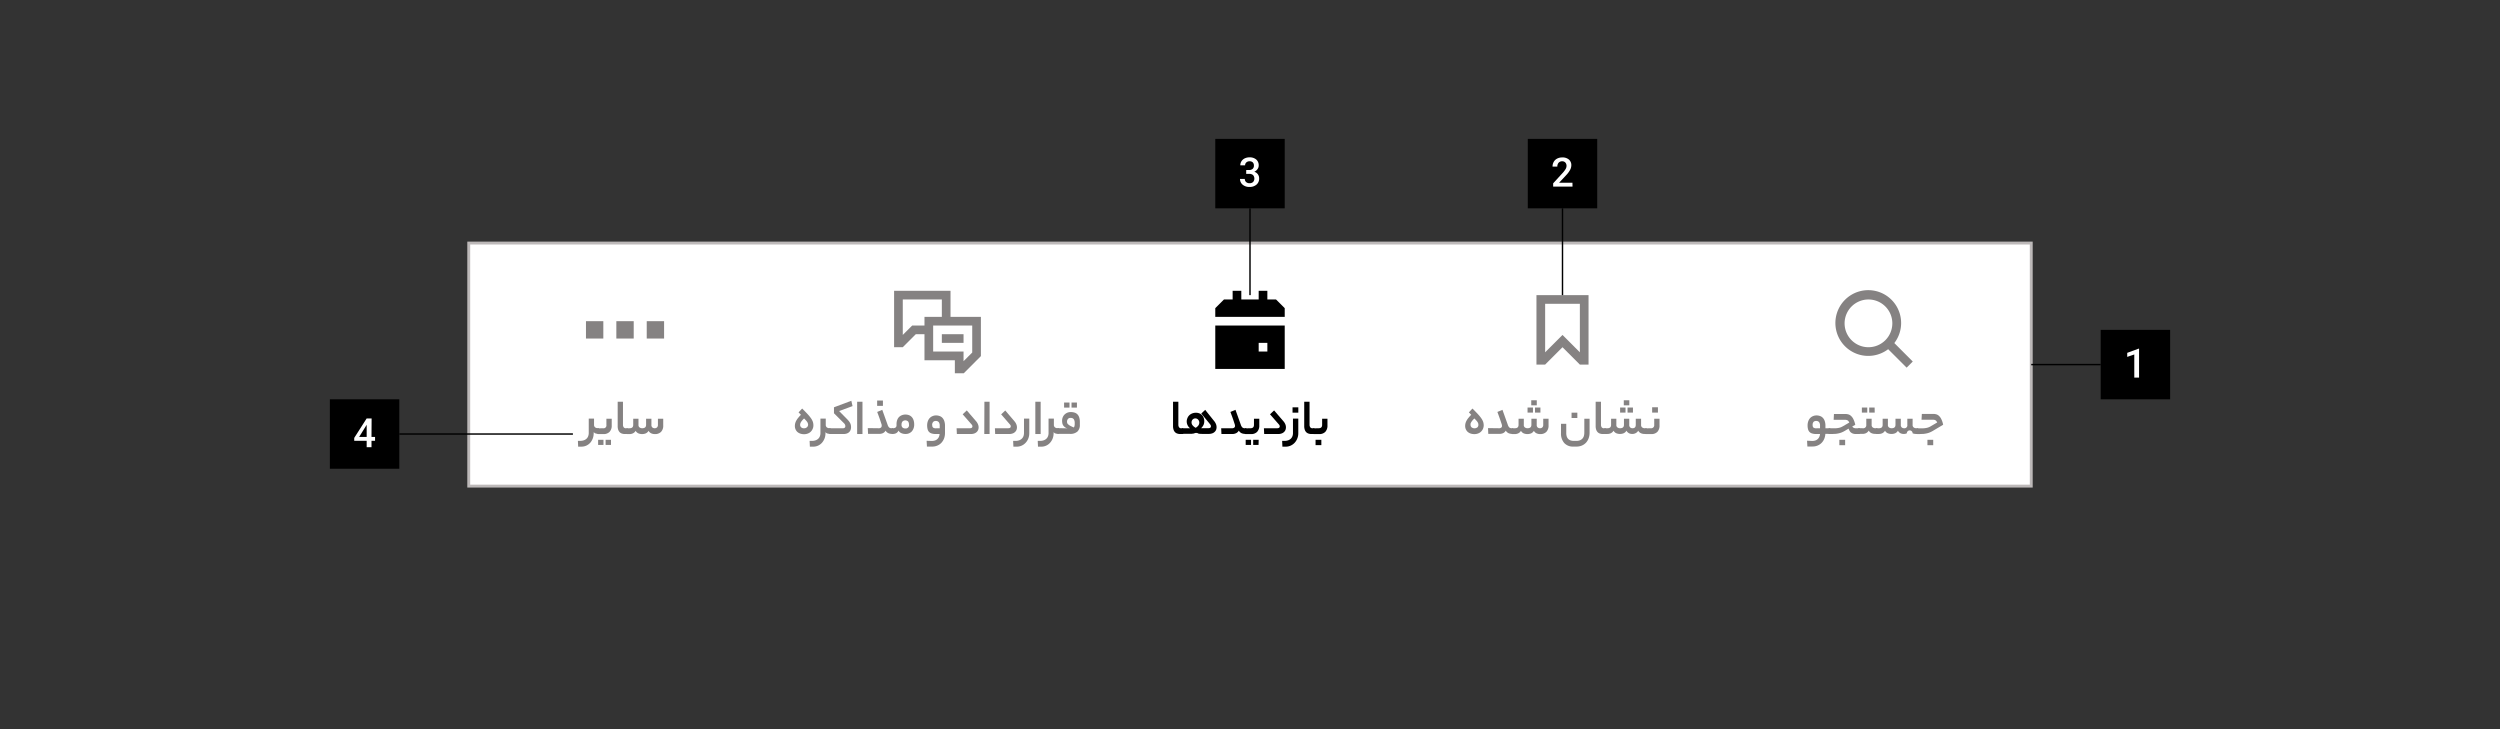 <svg xmlns="http://www.w3.org/2000/svg" viewBox="0 0 864 252"><rect x="0" y="0" width="864" height="252" fill="#333333" stroke="none"/><defs><style>.cls-1{fill:#fff;}.cls-2{fill:#bdb9b9;}.cls-3{fill:#858282;}.cls-4{fill:none;}</style></defs><title>material-79</title><g id="Layer_1" data-name="Layer 1"><rect class="cls-1" x="162" y="84" width="540" height="84"/><path class="cls-2" d="M702.5,168.5h-541v-85h541Zm-540-1h539v-83h-539Z"/><path class="cls-3" d="M328.5,109.5v-9H309V120h3l4.5-4.5h3v9H330V129h3.08l5.92-5.93V109.5Zm-13.24,3L312,115.75V103.5h13.5v6h-6v3ZM336,121.83l-3,3V121.5H322.5v-9H336Zm-3-3.33h-7.5v-3H333Z"/><rect class="cls-4" x="306" y="96" width="36" height="36"/><path d="M420,127.5h24v-15H420Zm15-9h3v3h-3Zm9-12v3H420v-3l3-3h3v-3h3v3h6v-3h3v3h3Z"/><rect class="cls-4" x="414" y="96" width="36" height="36"/><path class="cls-3" d="M549,126V102H531v24h3l6-6,6,6Zm-15-4.24V105h12v16.76l-6-6Z"/><rect class="cls-4" x="522" y="96" width="36" height="36"/><path class="cls-3" d="M202.51,111h6v6h-6Zm10.5,6h6v-6h-6Zm10.5-6v6h6v-6Z"/><rect class="cls-4" x="198" y="96" width="36" height="36"/><path class="cls-3" d="M626.27,152.39a3.43,3.43,0,0,0,1.17-.18,2.26,2.26,0,0,0,.82-.52,2.21,2.21,0,0,0,.51-.76A3,3,0,0,0,629,150h-1.22a5,5,0,0,1-1.53-.2,2.07,2.07,0,0,1-.94-.58,2.29,2.29,0,0,1-.47-.95,5.34,5.34,0,0,1-.14-1.26,4.34,4.34,0,0,1,.2-1.32,3.25,3.25,0,0,1,.58-1.09,2.9,2.9,0,0,1,1-.75,3.1,3.1,0,0,1,1.33-.28,3.45,3.45,0,0,1,1.16.2,2.37,2.37,0,0,1,1,.63,3,3,0,0,1,.66,1.12,5,5,0,0,1,.24,1.67V148h1.46c.27,0,.4.32.4.95s-.13,1-.4,1h-1.49a5.14,5.14,0,0,1-.36,1.67,4.47,4.47,0,0,1-.89,1.39,4.09,4.09,0,0,1-1.36.94,4.26,4.26,0,0,1-1.78.36h-1.82l-.11-2Zm.18-5.5a1.17,1.17,0,0,0,.27.88,1.74,1.74,0,0,0,1.11.25H629v-.85a1.94,1.94,0,0,0-.35-1.31,1.27,1.27,0,0,0-1-.38,1.18,1.18,0,0,0-.92.36A1.5,1.5,0,0,0,626.45,146.89Z"/><path class="cls-3" d="M640.14,147.39a1.24,1.24,0,0,0,.58.5,2.08,2.08,0,0,0,.79.13h1a.3.3,0,0,1,.31.24,2.19,2.19,0,0,1,.09.71,2.51,2.51,0,0,1-.09.78.3.3,0,0,1-.31.25h-1.1a3.44,3.44,0,0,1-1-.14,2.47,2.47,0,0,1-.72-.39,2,2,0,0,1-.48-.59,4,4,0,0,1-.33-.75l-1.46.86a7.81,7.81,0,0,1-1,.48,6,6,0,0,1-1,.3,8.8,8.8,0,0,1-1.14.18c-.41,0-.89.05-1.43.05h-.65a.31.31,0,0,1-.31-.24,2.23,2.23,0,0,1-.08-.71,2.57,2.57,0,0,1,.08-.78.31.31,0,0,1,.31-.25H633c.45,0,.85,0,1.21,0a7,7,0,0,0,1-.1,4.68,4.68,0,0,0,.84-.2,5.07,5.07,0,0,0,.79-.37l2.28-1.32c-.08-.15-.16-.29-.24-.41a1,1,0,0,0-.29-.3,1.65,1.65,0,0,0-.42-.18,2.87,2.87,0,0,0-.65-.06h-3.81l.1-2h4a3.77,3.77,0,0,1,1,.14,2.36,2.36,0,0,1,.93.55,3.71,3.71,0,0,1,.81,1.14,7.74,7.74,0,0,1,.63,1.91Zm-2.46,6.46h-2V152h2Z"/><path class="cls-3" d="M643.78,148a1.05,1.05,0,0,0,1.21-1.17v-2.12h1.85v2.12a1,1,0,0,0,.39.9,1.53,1.53,0,0,0,.91.27h.46c.28,0,.42.32.42.95s-.14,1-.42,1h-.52a3.11,3.11,0,0,1-1.24-.23,2,2,0,0,1-1-.9,2.32,2.32,0,0,1-1,.9,2.64,2.64,0,0,1-1.12.23h-1.26a.32.32,0,0,1-.32-.24,2.57,2.57,0,0,1-.08-.71,2.94,2.94,0,0,1,.08-.78.32.32,0,0,1,.32-.25Zm1.55-5.4h-1.87v-1.76h1.87Zm2.57,0H646v-1.76h1.87Z"/><path class="cls-3" d="M649.4,148c.82,0,1.24-.39,1.24-1.17v-2.12h1.82v2.12a1,1,0,0,0,.38.9,1.53,1.53,0,0,0,.89.27q1.35,0,1.35-1.17v-2.12h1.84v2.12a1.1,1.1,0,0,0,.33.9,1.22,1.22,0,0,0,.79.27,1,1,0,0,0,1.13-1.17v-2.12H661v2.12a1,1,0,0,0,.38.9,1.5,1.5,0,0,0,.88.27h.41a.3.3,0,0,1,.31.24,2.19,2.19,0,0,1,.09.71,2.51,2.51,0,0,1-.09.78.3.3,0,0,1-.31.25h-.41a3.21,3.21,0,0,1-1.26-.23,1,1,0,0,0-2,0,2.49,2.49,0,0,1-1,.23,2.69,2.69,0,0,1-1.15-.23,2.07,2.07,0,0,1-.92-.9,2.11,2.11,0,0,1-1,.9,3.43,3.43,0,0,1-2.47,0,2,2,0,0,1-1-.9,2.16,2.16,0,0,1-1,.9,2.78,2.78,0,0,1-1.15.23h-.78a.31.31,0,0,1-.31-.24,2.23,2.23,0,0,1-.08-.71,2.57,2.57,0,0,1,.08-.78.31.31,0,0,1,.31-.25Z"/><path class="cls-3" d="M667.85,149a8.59,8.59,0,0,1-1,.48,6,6,0,0,1-1,.3,9.08,9.08,0,0,1-1.14.18c-.42,0-.89.05-1.43.05h-.65a.32.32,0,0,1-.32-.24,2.57,2.57,0,0,1-.08-.71,2.94,2.94,0,0,1,.08-.78.32.32,0,0,1,.32-.25h.72c.44,0,.85,0,1.21,0a7,7,0,0,0,1-.1,4.38,4.38,0,0,0,.83-.2,4.76,4.76,0,0,0,.8-.37L669.5,146c-.08-.15-.16-.29-.24-.41a1.18,1.18,0,0,0-.29-.3,1.65,1.65,0,0,0-.42-.18,2.93,2.93,0,0,0-.65-.06h-3.82l.11-2h4a3.83,3.83,0,0,1,1,.14,2.36,2.36,0,0,1,.93.55,3.71,3.71,0,0,1,.81,1.14,7.37,7.37,0,0,1,.62,1.91Zm.27,4.86h-2V152h2Z"/><path class="cls-3" d="M506.36,147.23a3.54,3.54,0,0,1,.13-1,4.21,4.21,0,0,1,.4-.94,5.78,5.78,0,0,1,.66-.94c.26-.32.57-.67.91-1l-.82-.83,1.24-1.33c.74.73,1.36,1.37,1.86,1.91a13,13,0,0,1,1.2,1.47,5.2,5.2,0,0,1,.64,1.23,4,4,0,0,1,.19,1.19,3,3,0,0,1-.94,2.19,2.85,2.85,0,0,1-1,.62,3.45,3.45,0,0,1-1.3.23,4,4,0,0,1-1.28-.2,3,3,0,0,1-1-.56,2.66,2.66,0,0,1-.64-.88A2.71,2.71,0,0,1,506.36,147.23Zm4.57-.42a2,2,0,0,0-.05-.42,2.47,2.47,0,0,0-.2-.46,4,4,0,0,0-.43-.57c-.18-.2-.42-.45-.71-.74a9.3,9.3,0,0,0-.72.76,4.62,4.62,0,0,0-.41.6,1.6,1.6,0,0,0-.19.47,1.81,1.81,0,0,0,0,.4,1.13,1.13,0,0,0,.34.82,1.66,1.66,0,0,0,2.05,0A1.16,1.16,0,0,0,510.93,146.81Z"/><path class="cls-3" d="M518,148a1.18,1.18,0,0,0,.87-.25.78.78,0,0,0,.23-.51,2,2,0,0,0-.05-.36c0-.15-.11-.4-.22-.74s-.27-.82-.48-1.42-.49-1.38-.85-2.35l1.75-.74,1.85,5.18a2.25,2.25,0,0,0,.51.91,1.31,1.31,0,0,0,.93.28h.23c.27,0,.4.32.4.95s-.13,1-.4,1h-.23a2.93,2.93,0,0,1-1.14-.22,2.18,2.18,0,0,1-1-.91,2.08,2.08,0,0,1-.95.89,3.14,3.14,0,0,1-1.23.24h-3.87l-.09-2Z"/><path class="cls-3" d="M523.57,148c.82,0,1.24-.39,1.24-1.17v-2.12h1.82v2.12a1,1,0,0,0,.38.9,1.53,1.53,0,0,0,.89.27q1.35,0,1.35-1.17v-2.12h1.84v2.12a1.1,1.1,0,0,0,.33.9,1.22,1.22,0,0,0,.79.27,1.11,1.11,0,0,0,.83-.3,1.18,1.18,0,0,0,.3-.87v-2.12h1.84V147a3.08,3.08,0,0,1-.77,2.26,2.88,2.88,0,0,1-2.13.76,2.91,2.91,0,0,1-1.17-.23,2,2,0,0,1-1-.9,2.11,2.11,0,0,1-1,.9,3.43,3.43,0,0,1-2.47,0,2,2,0,0,1-1-.9,2.16,2.16,0,0,1-1,.9,2.78,2.78,0,0,1-1.15.23h-.78a.31.31,0,0,1-.31-.24,2.23,2.23,0,0,1-.08-.71,2.57,2.57,0,0,1,.08-.78.31.31,0,0,1,.31-.25Zm6.22-5.4h-1.87v-1.76h1.87Zm1.32-2.52H529.2v-1.75h1.91Zm1.26,2.52H530.5v-1.76h1.87Z"/><path class="cls-3" d="M549.36,149.55a5.57,5.57,0,0,1-.32,1.9,4.54,4.54,0,0,1-.9,1.52,4.2,4.2,0,0,1-1.42,1,4.68,4.68,0,0,1-1.86.37h-1.13a4,4,0,0,1-3.14-1.25,4.9,4.9,0,0,1-1.11-3.4v-3.22h1.82v3.15a3.93,3.93,0,0,0,.14,1.13,2.27,2.27,0,0,0,.46.87,2.1,2.1,0,0,0,.83.56,3.54,3.54,0,0,0,1.25.19h.79a3.35,3.35,0,0,0,1.29-.22,2.39,2.39,0,0,0,.86-.61,2.44,2.44,0,0,0,.48-.9,4.34,4.34,0,0,0,.14-1.09v-4.84h1.82Zm-4.23-5.09h-2v-1.84h2Z"/><path class="cls-3" d="M554,150a3.12,3.12,0,0,1-1-.14,2,2,0,0,1-.8-.45,2.3,2.3,0,0,1-.54-.86,3.82,3.82,0,0,1-.2-1.32v-8.39h1.84v7.94a1.47,1.47,0,0,0,.26.91,1,1,0,0,0,.79.33h.41c.26,0,.39.32.39.95s-.13,1-.39,1Z"/><path class="cls-3" d="M555.55,148c.83,0,1.24-.39,1.24-1.17v-2.12h1.82v2.12a1,1,0,0,0,.39.9,1.51,1.51,0,0,0,.89.27q1.35,0,1.35-1.17v-2.12h1.83v2.12a1.1,1.1,0,0,0,.34.9,1.19,1.19,0,0,0,.78.27c.76,0,1.13-.39,1.13-1.17v-2.12h1.84v2.12a1,1,0,0,0,.39.9,1.49,1.49,0,0,0,.87.27h.41a.31.31,0,0,1,.32.24,2.57,2.57,0,0,1,.08.71,2.94,2.94,0,0,1-.08.78.31.31,0,0,1-.32.25h-.41a3.16,3.16,0,0,1-1.25-.23,2,2,0,0,1-1-.9,2.18,2.18,0,0,1-1,.9,2.57,2.57,0,0,1-1,.23,2.64,2.64,0,0,1-1.14-.23,2.14,2.14,0,0,1-.93-.9,2.11,2.11,0,0,1-1,.9,3.4,3.4,0,0,1-2.46,0,2,2,0,0,1-1-.9,2.18,2.18,0,0,1-1,.9,2.78,2.78,0,0,1-1.15.23h-.77a.32.32,0,0,1-.32-.24,2.57,2.57,0,0,1-.08-.71,2.94,2.94,0,0,1,.08-.78.32.32,0,0,1,.32-.25Zm6.23-5.4h-1.87v-1.76h1.87Zm1.31-2.52h-1.91v-1.75h1.91Zm1.26,2.52h-1.87v-1.76h1.87Z"/><path class="cls-3" d="M570.49,148a1.05,1.05,0,0,0,1.21-1.17v-2.12h1.83V147a3.11,3.11,0,0,1-.75,2.26,2.88,2.88,0,0,1-2.13.76h-1.82a.31.31,0,0,1-.31-.24,2.57,2.57,0,0,1-.08-.71,2.94,2.94,0,0,1,.08-.78.31.31,0,0,1,.31-.25Zm2.49-5.4h-2v-1.84h2Z"/><path d="M407.94,150a3.12,3.12,0,0,1-1-.14,2,2,0,0,1-.8-.45,2.18,2.18,0,0,1-.54-.86,3.82,3.82,0,0,1-.2-1.32v-8.39h1.84v7.94a1.47,1.47,0,0,0,.26.91.92.92,0,0,0,.78.33h.42c.26,0,.39.32.39.95s-.13,1-.39,1Z"/><path d="M408.73,150a.32.32,0,0,1-.32-.24,2.57,2.57,0,0,1-.08-.71,2.94,2.94,0,0,1,.08-.78.32.32,0,0,1,.32-.25h2.57a3,3,0,0,1-1.17-2.32,2.93,2.93,0,0,1,.22-1.14,2.76,2.76,0,0,1,.63-1,2.91,2.91,0,0,1,1-.66,3.3,3.3,0,0,1,1.34-.25,3.14,3.14,0,0,1,1.28.25,2.47,2.47,0,0,1,.9.67,2.82,2.82,0,0,1,.53.94,3.46,3.46,0,0,1,.17,1.06,3.12,3.12,0,0,1-.28,1.32,4.07,4.07,0,0,1-.8,1.09h2.52c.57,0,.86-.22.86-.67a.84.84,0,0,0-.07-.32,2.06,2.06,0,0,0-.27-.43l-3-3.64,1.35-1.28,3,3.75a4.21,4.21,0,0,1,.73,1.18,3,3,0,0,1,.21,1.07,2.49,2.49,0,0,1-.17.91,2,2,0,0,1-.52.73,2.23,2.23,0,0,1-.85.5,3.53,3.53,0,0,1-1.18.18h-2a12.94,12.94,0,0,1-1.47-.07,1.51,1.51,0,0,0-1.63-.07c-.25,0-.5.08-.76.1l-.76,0h-2.45Zm4.44-5.4a1.27,1.27,0,0,0-1,.4,1.41,1.41,0,0,0-.37,1,1.56,1.56,0,0,0,.43,1.07,3.33,3.33,0,0,0,1,.78,3.17,3.17,0,0,0,.9-.77,1.74,1.74,0,0,0,.35-1,1.44,1.44,0,0,0-.36-1A1.25,1.25,0,0,0,413.17,144.6Z"/><path d="M425.74,148a1.15,1.15,0,0,0,.86-.25.74.74,0,0,0,.23-.51,1.38,1.38,0,0,0-.05-.36c0-.15-.11-.4-.22-.74s-.26-.82-.47-1.42-.5-1.38-.86-2.35l1.75-.74,1.85,5.18a2.25,2.25,0,0,0,.52.91,1.27,1.27,0,0,0,.92.28h.24c.26,0,.39.32.39.95s-.13,1-.39,1h-.24a3,3,0,0,1-1.14-.22,2.18,2.18,0,0,1-1-.91,2.1,2.1,0,0,1-.94.89A3.15,3.15,0,0,1,426,150h-3.87l-.09-2Z"/><path d="M432.16,148c.81,0,1.21-.39,1.21-1.17v-2.12h1.84V147a3.12,3.12,0,0,1-.76,2.26,2.86,2.86,0,0,1-2.13.76h-1.81a.32.32,0,0,1-.32-.24,2.57,2.57,0,0,1-.08-.71,2.94,2.94,0,0,1,.08-.78.32.32,0,0,1,.32-.25Zm.2,5.76h-1.85V152h1.85Zm2.59,0H433.1V152H435Z"/><path d="M443.48,145.5a3.88,3.88,0,0,1,.72,1.11,2.77,2.77,0,0,1,.22,1.07,2.49,2.49,0,0,1-.17.91,2,2,0,0,1-.51.73,2.35,2.35,0,0,1-.86.5,3.53,3.53,0,0,1-1.18.18h-4.8l-.09-2h4.59c.58,0,.88-.22.88-.67a1,1,0,0,0-.31-.66l-3.06-3.49,1.42-1.34Z"/><path d="M448.35,151.53a4.65,4.65,0,0,1-.91,1.48,4.3,4.3,0,0,1-1.39,1,4.14,4.14,0,0,1-1.72.36H443.2l-.09-2h.75a3.77,3.77,0,0,0,1.38-.22,2.58,2.58,0,0,0,.93-.6,2.35,2.35,0,0,0,.52-.87,3,3,0,0,0,.16-1v-5h1.84v5A4.75,4.75,0,0,1,448.35,151.53Zm.35-8.91h-2v-1.84h2Z"/><path d="M453.28,150a3.12,3.12,0,0,1-1-.14,2,2,0,0,1-.8-.45,2.18,2.18,0,0,1-.54-.86,3.82,3.82,0,0,1-.2-1.32v-8.39h1.84v7.94a1.47,1.47,0,0,0,.26.91,1,1,0,0,0,.78.33h.42c.26,0,.39.32.39.95s-.13,1-.39,1Z"/><path d="M455.72,148c.81,0,1.21-.39,1.21-1.17v-2.12h1.84V147a3.12,3.12,0,0,1-.76,2.26,2.84,2.84,0,0,1-2.12.76h-1.82a.32.32,0,0,1-.32-.24,2.57,2.57,0,0,1-.08-.71,2.94,2.94,0,0,1,.08-.78.32.32,0,0,1,.32-.25Zm.94,5.83h-2V152h2Z"/><path class="cls-3" d="M274.71,147.23a3.54,3.54,0,0,1,.13-1,4.21,4.21,0,0,1,.4-.94,5.78,5.78,0,0,1,.66-.94c.26-.32.56-.67.91-1l-.83-.83,1.25-1.33c.74.73,1.36,1.37,1.86,1.91a13,13,0,0,1,1.2,1.47,5.2,5.2,0,0,1,.64,1.23,3.94,3.94,0,0,1,.18,1.19,2.9,2.9,0,0,1-.25,1.22,3,3,0,0,1-.68,1,2.85,2.85,0,0,1-1,.62,3.45,3.45,0,0,1-1.3.23,4,4,0,0,1-1.28-.2,3,3,0,0,1-1-.56,2.53,2.53,0,0,1-.64-.88A2.71,2.71,0,0,1,274.71,147.23Zm4.57-.42a1.52,1.52,0,0,0-.06-.42,1.87,1.87,0,0,0-.19-.46,4,4,0,0,0-.43-.57c-.18-.2-.42-.45-.71-.74a9.3,9.3,0,0,0-.72.76,3.79,3.79,0,0,0-.41.6,1.6,1.6,0,0,0-.19.47,1.83,1.83,0,0,0-.05.4,1.14,1.14,0,0,0,.35.82,1.37,1.37,0,0,0,1,.35,1.39,1.39,0,0,0,1-.36A1.16,1.16,0,0,0,279.28,146.81Z"/><path class="cls-3" d="M285.29,149.71a5.16,5.16,0,0,1-.32,1.82,5,5,0,0,1-.89,1.48,4.14,4.14,0,0,1-1.35,1,4.06,4.06,0,0,1-1.71.36h-1.13l-.09-2h.76a3.68,3.68,0,0,0,1.37-.22,2.58,2.58,0,0,0,.93-.6,2.35,2.35,0,0,0,.52-.87,3,3,0,0,0,.16-1v-5h1.84v2.14a1.06,1.06,0,0,0,.35.86,1.38,1.38,0,0,0,.89.29h.2c.26,0,.4.32.4.95s-.14,1-.4,1h-.2a2.27,2.27,0,0,1-.72-.12,1.15,1.15,0,0,1-.61-.47Z"/><path class="cls-3" d="M291.28,148a.94.94,0,0,0,.68-.2.65.65,0,0,0,.19-.48,1.47,1.47,0,0,0-.1-.54,1.73,1.73,0,0,0-.42-.56l-3.41-3.4v-2.06l6-2.25.42,1.84L290,142.06l2.64,2.68a9.75,9.75,0,0,1,.74.82,4.51,4.51,0,0,1,.45.7,3.13,3.13,0,0,1,.23.67,3.85,3.85,0,0,1,.06.69,2.54,2.54,0,0,1-.21,1.08,2,2,0,0,1-.56.74,2.28,2.28,0,0,1-.82.42,3.49,3.49,0,0,1-1,.14h-4.68a.31.31,0,0,1-.31-.24,2.19,2.19,0,0,1-.09-.71,2.51,2.51,0,0,1,.09-.78.31.31,0,0,1,.31-.25Z"/><path class="cls-3" d="M296.23,138.84h1.84V150h-1.84Z"/><path class="cls-3" d="M303.61,148a1.18,1.18,0,0,0,.87-.25.78.78,0,0,0,.23-.51,2,2,0,0,0,0-.36c0-.15-.11-.4-.22-.74s-.26-.82-.47-1.42-.5-1.38-.86-2.35l1.75-.74,1.85,5.18a2.25,2.25,0,0,0,.51.91,1.31,1.31,0,0,0,.93.28h.23c.27,0,.4.32.4.95s-.13,1-.4,1h-.23a2.93,2.93,0,0,1-1.14-.22,2.18,2.18,0,0,1-1-.91,2.08,2.08,0,0,1-.95.89,3.1,3.1,0,0,1-1.23.24H300l-.09-2Zm1.53-7.74h-2v-1.84h2Z"/><path class="cls-3" d="M308.55,148a1.65,1.65,0,0,0,.95-.24.92.92,0,0,0,.34-.8v-.4a4.08,4.08,0,0,1,.21-1.33,3,3,0,0,1,.6-1.05,2.9,2.9,0,0,1,1-.67,3.18,3.18,0,0,1,1.26-.24,3.33,3.33,0,0,1,1.31.24,2.5,2.5,0,0,1,.94.68,3,3,0,0,1,.58,1.06,4.31,4.31,0,0,1,.2,1.33,3.56,3.56,0,0,1-.82,2.51,2.89,2.89,0,0,1-2.22.89,3.44,3.44,0,0,1-1.38-.28,2,2,0,0,1-1-.89,1.85,1.85,0,0,1-.88.94,2.78,2.78,0,0,1-1.06.23h-.17a.31.31,0,0,1-.31-.24,2.57,2.57,0,0,1-.08-.71,2.94,2.94,0,0,1,.08-.78.31.31,0,0,1,.31-.25Zm5.59-1.3a1.82,1.82,0,0,0-.27-1,1.39,1.39,0,0,0-2,0,1.72,1.72,0,0,0-.3,1.05,1.26,1.26,0,0,0,.34,1,1.34,1.34,0,0,0,.94.32A1.13,1.13,0,0,0,314.14,146.72Z"/><path class="cls-3" d="M322,152.39a3.45,3.45,0,0,0,1.18-.18,2.26,2.26,0,0,0,.82-.52,2.21,2.21,0,0,0,.51-.76,3,3,0,0,0,.21-.93h-1.22a4.93,4.93,0,0,1-1.53-.2,2.07,2.07,0,0,1-.94-.58,2.18,2.18,0,0,1-.47-.95,5.34,5.34,0,0,1-.14-1.26,4.34,4.34,0,0,1,.2-1.32,3.25,3.25,0,0,1,.58-1.09,2.9,2.9,0,0,1,1-.75,3.07,3.07,0,0,1,1.33-.28,3.45,3.45,0,0,1,1.16.2,2.37,2.37,0,0,1,1,.63,3,3,0,0,1,.66,1.12,5,5,0,0,1,.24,1.67v2.52a5.31,5.31,0,0,1-.3,1.77,4.69,4.69,0,0,1-.88,1.48,4,4,0,0,1-1.39,1,4.45,4.45,0,0,1-1.86.38h-1.81l-.11-2Zm.18-5.5a1.17,1.17,0,0,0,.28.88,1.74,1.74,0,0,0,1.11.25h1.19v-.85a1.94,1.94,0,0,0-.35-1.31,1.29,1.29,0,0,0-1-.38,1.16,1.16,0,0,0-.92.36A1.5,1.5,0,0,0,322.15,146.89Z"/><path class="cls-3" d="M337.27,145.5a3.83,3.83,0,0,1,.71,1.11,2.79,2.79,0,0,1,.23,1.07,2.49,2.49,0,0,1-.17.91,2.09,2.09,0,0,1-.51.73,2.35,2.35,0,0,1-.86.5,3.53,3.53,0,0,1-1.18.18h-4.8l-.09-2h4.59c.58,0,.88-.22.88-.67a1,1,0,0,0-.31-.66l-3.06-3.49,1.42-1.34Z"/><path class="cls-3" d="M340.21,138.84H342V150h-1.83Z"/><path class="cls-3" d="M350.52,145.5a3.83,3.83,0,0,1,.71,1.11,2.79,2.79,0,0,1,.23,1.07,2.49,2.49,0,0,1-.17.91,2,2,0,0,1-.52.73,2.23,2.23,0,0,1-.85.5,3.57,3.57,0,0,1-1.18.18h-4.81l-.09-2h4.59c.59,0,.89-.22.89-.67a1,1,0,0,0-.31-.66L346,143.2l1.42-1.34Z"/><path class="cls-3" d="M355.39,151.53a4.68,4.68,0,0,1-.92,1.48,4.26,4.26,0,0,1-1.38,1,4.18,4.18,0,0,1-1.72.36h-1.14l-.09-2h.76a3.77,3.77,0,0,0,1.38-.22,2.62,2.62,0,0,0,.92-.6,2.37,2.37,0,0,0,.53-.87,3.31,3.31,0,0,0,.16-1v-5h1.83v5A5,5,0,0,1,355.39,151.53Z"/><path class="cls-3" d="M357.81,138.84h1.84V150h-1.84Z"/><path class="cls-3" d="M364.13,149.71a5.16,5.16,0,0,1-.32,1.82,4.81,4.81,0,0,1-.9,1.48,3.94,3.94,0,0,1-1.35,1,4,4,0,0,1-1.7.36h-1.13l-.09-2h.76a3.71,3.71,0,0,0,1.37-.22,2.58,2.58,0,0,0,.93-.6,2.35,2.35,0,0,0,.52-.87,3,3,0,0,0,.16-1v-5h1.84v2.14a1.06,1.06,0,0,0,.35.86,1.36,1.36,0,0,0,.89.29h.2c.26,0,.4.32.4.95s-.14,1-.4,1h-.2a2.27,2.27,0,0,1-.72-.12,1.15,1.15,0,0,1-.61-.47Z"/><path class="cls-3" d="M367.28,148h.5c.15,0,.28,0,.41,0l.37.05.39.09a4.33,4.33,0,0,1-1-.57,2.23,2.23,0,0,1-.56-.64,1.87,1.87,0,0,1-.26-.74,4.94,4.94,0,0,1-.07-.89,3.1,3.1,0,0,1,.19-1,2.93,2.93,0,0,1,.57-.94,3.16,3.16,0,0,1,.94-.68,3,3,0,0,1,1.31-.27,4.19,4.19,0,0,1,1.27.18,2.46,2.46,0,0,1,1,.59,2.72,2.72,0,0,1,.64,1.09,5.36,5.36,0,0,1,.22,1.67v.91a3.05,3.05,0,0,1-.83,2.28,3.65,3.65,0,0,1-2.64.82h-4a.32.32,0,0,1-.32-.24,2.57,2.57,0,0,1-.08-.71,2.94,2.94,0,0,1,.08-.78.32.32,0,0,1,.32-.25Zm2.34-7.13h-1.87v-1.76h1.87Zm.38,3.55a1.11,1.11,0,0,0-.94.4,1.43,1.43,0,0,0-.3.86,1.86,1.86,0,0,0,.06.48,1,1,0,0,0,.3.45,3,3,0,0,0,.7.51,11.65,11.65,0,0,0,1.29.61,1.29,1.29,0,0,0,.23-.5,2.57,2.57,0,0,0,.08-.62v-.46a2.27,2.27,0,0,0-.31-1.25A1.2,1.2,0,0,0,370,144.44Zm2.19-3.55h-1.87v-1.76h1.87Z"/><path class="cls-3" d="M205.18,149.71a5.16,5.16,0,0,1-.32,1.82A5,5,0,0,1,204,153a4.14,4.14,0,0,1-1.35,1,4.05,4.05,0,0,1-1.7.36h-1.14l-.09-2h.76a3.68,3.68,0,0,0,1.37-.22,2.58,2.58,0,0,0,.93-.6,2.22,2.22,0,0,0,.52-.87,3,3,0,0,0,.17-1v-5h1.83v2.14a1.06,1.06,0,0,0,.35.86,1.38,1.38,0,0,0,.89.29h.2c.27,0,.4.32.4.95s-.13,1-.4,1h-.2a2.27,2.27,0,0,1-.72-.12,1.15,1.15,0,0,1-.61-.47Z"/><path class="cls-3" d="M208.37,148a1,1,0,0,0,1.2-1.17v-2.12h1.84V147a3.07,3.07,0,0,1-.76,2.26,2.84,2.84,0,0,1-2.12.76h-1.82a.31.31,0,0,1-.31-.24,2.19,2.19,0,0,1-.09-.71,2.51,2.51,0,0,1,.09-.78.31.31,0,0,1,.31-.25Zm.19,5.76h-1.85V152h1.85Zm2.6,0H209.3V152h1.86Z"/><path class="cls-3" d="M216,150a3.12,3.12,0,0,1-1-.14,2,2,0,0,1-.8-.45,2.44,2.44,0,0,1-.54-.86,3.84,3.84,0,0,1-.19-1.32v-8.39h1.83v7.94a1.47,1.47,0,0,0,.26.91,1,1,0,0,0,.79.33h.41c.26,0,.4.32.4.95s-.14,1-.4,1Z"/><path class="cls-3" d="M217.6,148c.83,0,1.24-.39,1.24-1.17v-2.12h1.82v2.12a1,1,0,0,0,.39.9,1.51,1.51,0,0,0,.89.27q1.35,0,1.35-1.17v-2.12h1.84v2.12a1.1,1.1,0,0,0,.33.9,1.19,1.19,0,0,0,.78.27,1.14,1.14,0,0,0,.84-.3,1.18,1.18,0,0,0,.3-.87v-2.12h1.83V147a3.07,3.07,0,0,1-.76,2.26,2.89,2.89,0,0,1-2.14.76,2.94,2.94,0,0,1-1.17-.23,2.06,2.06,0,0,1-1-.9,2.11,2.11,0,0,1-1,.9,3.4,3.4,0,0,1-2.46,0,2,2,0,0,1-1-.9,2.13,2.13,0,0,1-1,.9,2.75,2.75,0,0,1-1.15.23h-.77a.32.32,0,0,1-.32-.24,2.57,2.57,0,0,1-.08-.71,2.94,2.94,0,0,1,.08-.78.32.32,0,0,1,.32-.25Z"/><path class="cls-3" d="M654.68,118.56a11.36,11.36,0,1,0-2.13,2.12l6.38,6.38,2.12-2.12ZM645.74,120a8.25,8.25,0,1,1,8.25-8.25A8.26,8.26,0,0,1,645.74,120Z"/><rect class="cls-4" x="630" y="96" width="36" height="36"/><rect x="726" y="114" width="24" height="24"/><rect x="702" y="125.75" width="24" height="0.5"/><path class="cls-1" d="M739.26,130.5h-1.65v-8l-2.44.84v-1.4l3.88-1.43h.21Z"/><rect x="528" y="48" width="24" height="24" transform="translate(600 -480) rotate(90)"/><rect x="539.75" y="72" width="0.5" height="30"/><path class="cls-1" d="M543.46,64.5h-6.69V63.36l3.31-3.62a8.17,8.17,0,0,0,1-1.33,2.12,2.12,0,0,0,.31-1.08,1.67,1.67,0,0,0-.4-1.15,1.41,1.41,0,0,0-1.08-.44,1.6,1.6,0,0,0-1.25.5,1.88,1.88,0,0,0-.44,1.34h-1.66a3.25,3.25,0,0,1,.41-1.64,2.86,2.86,0,0,1,1.18-1.13,3.77,3.77,0,0,1,1.78-.4,3.34,3.34,0,0,1,2.28.73,2.5,2.5,0,0,1,.84,2,3.39,3.39,0,0,1-.42,1.56,8.63,8.63,0,0,1-1.38,1.86l-2.43,2.6h4.62Z"/><rect x="420" y="48" width="24" height="24" transform="translate(492 -372) rotate(90)"/><rect x="431.75" y="72" width="0.5" height="30"/><path class="cls-1" d="M430.69,58.76h1a1.78,1.78,0,0,0,1.21-.39,1.42,1.42,0,0,0,.45-1.13,1.53,1.53,0,0,0-.37-1.1,1.48,1.48,0,0,0-1.14-.4,1.57,1.57,0,0,0-1.1.39,1.28,1.28,0,0,0-.43,1h-1.66a2.54,2.54,0,0,1,.4-1.4,2.74,2.74,0,0,1,1.14-1,3.75,3.75,0,0,1,1.63-.35,3.43,3.43,0,0,1,2.34.75,2.61,2.61,0,0,1,.85,2.08,2.07,2.07,0,0,1-.43,1.26,2.59,2.59,0,0,1-1.1.89,2.34,2.34,0,0,1,1.68,2.32,2.67,2.67,0,0,1-.92,2.13,3.58,3.58,0,0,1-2.42.8,3.54,3.54,0,0,1-2.35-.77,2.53,2.53,0,0,1-.92-2h1.66a1.4,1.4,0,0,0,.44,1.07,1.7,1.7,0,0,0,1.19.41,1.76,1.76,0,0,0,1.22-.41,1.83,1.83,0,0,0,0-2.4,2,2,0,0,0-1.38-.42h-1Z"/><rect x="114" y="138" width="24" height="24" transform="translate(252 300) rotate(180)"/><rect x="138" y="149.75" width="60" height="0.5"/><path class="cls-1" d="M128.39,151h1.23v1.34h-1.23v2.21h-1.67v-2.21h-4.3l0-1,4.29-6.72h1.72Zm-4.27,0h2.6V146.8l-.12.21Z"/></g></svg>
